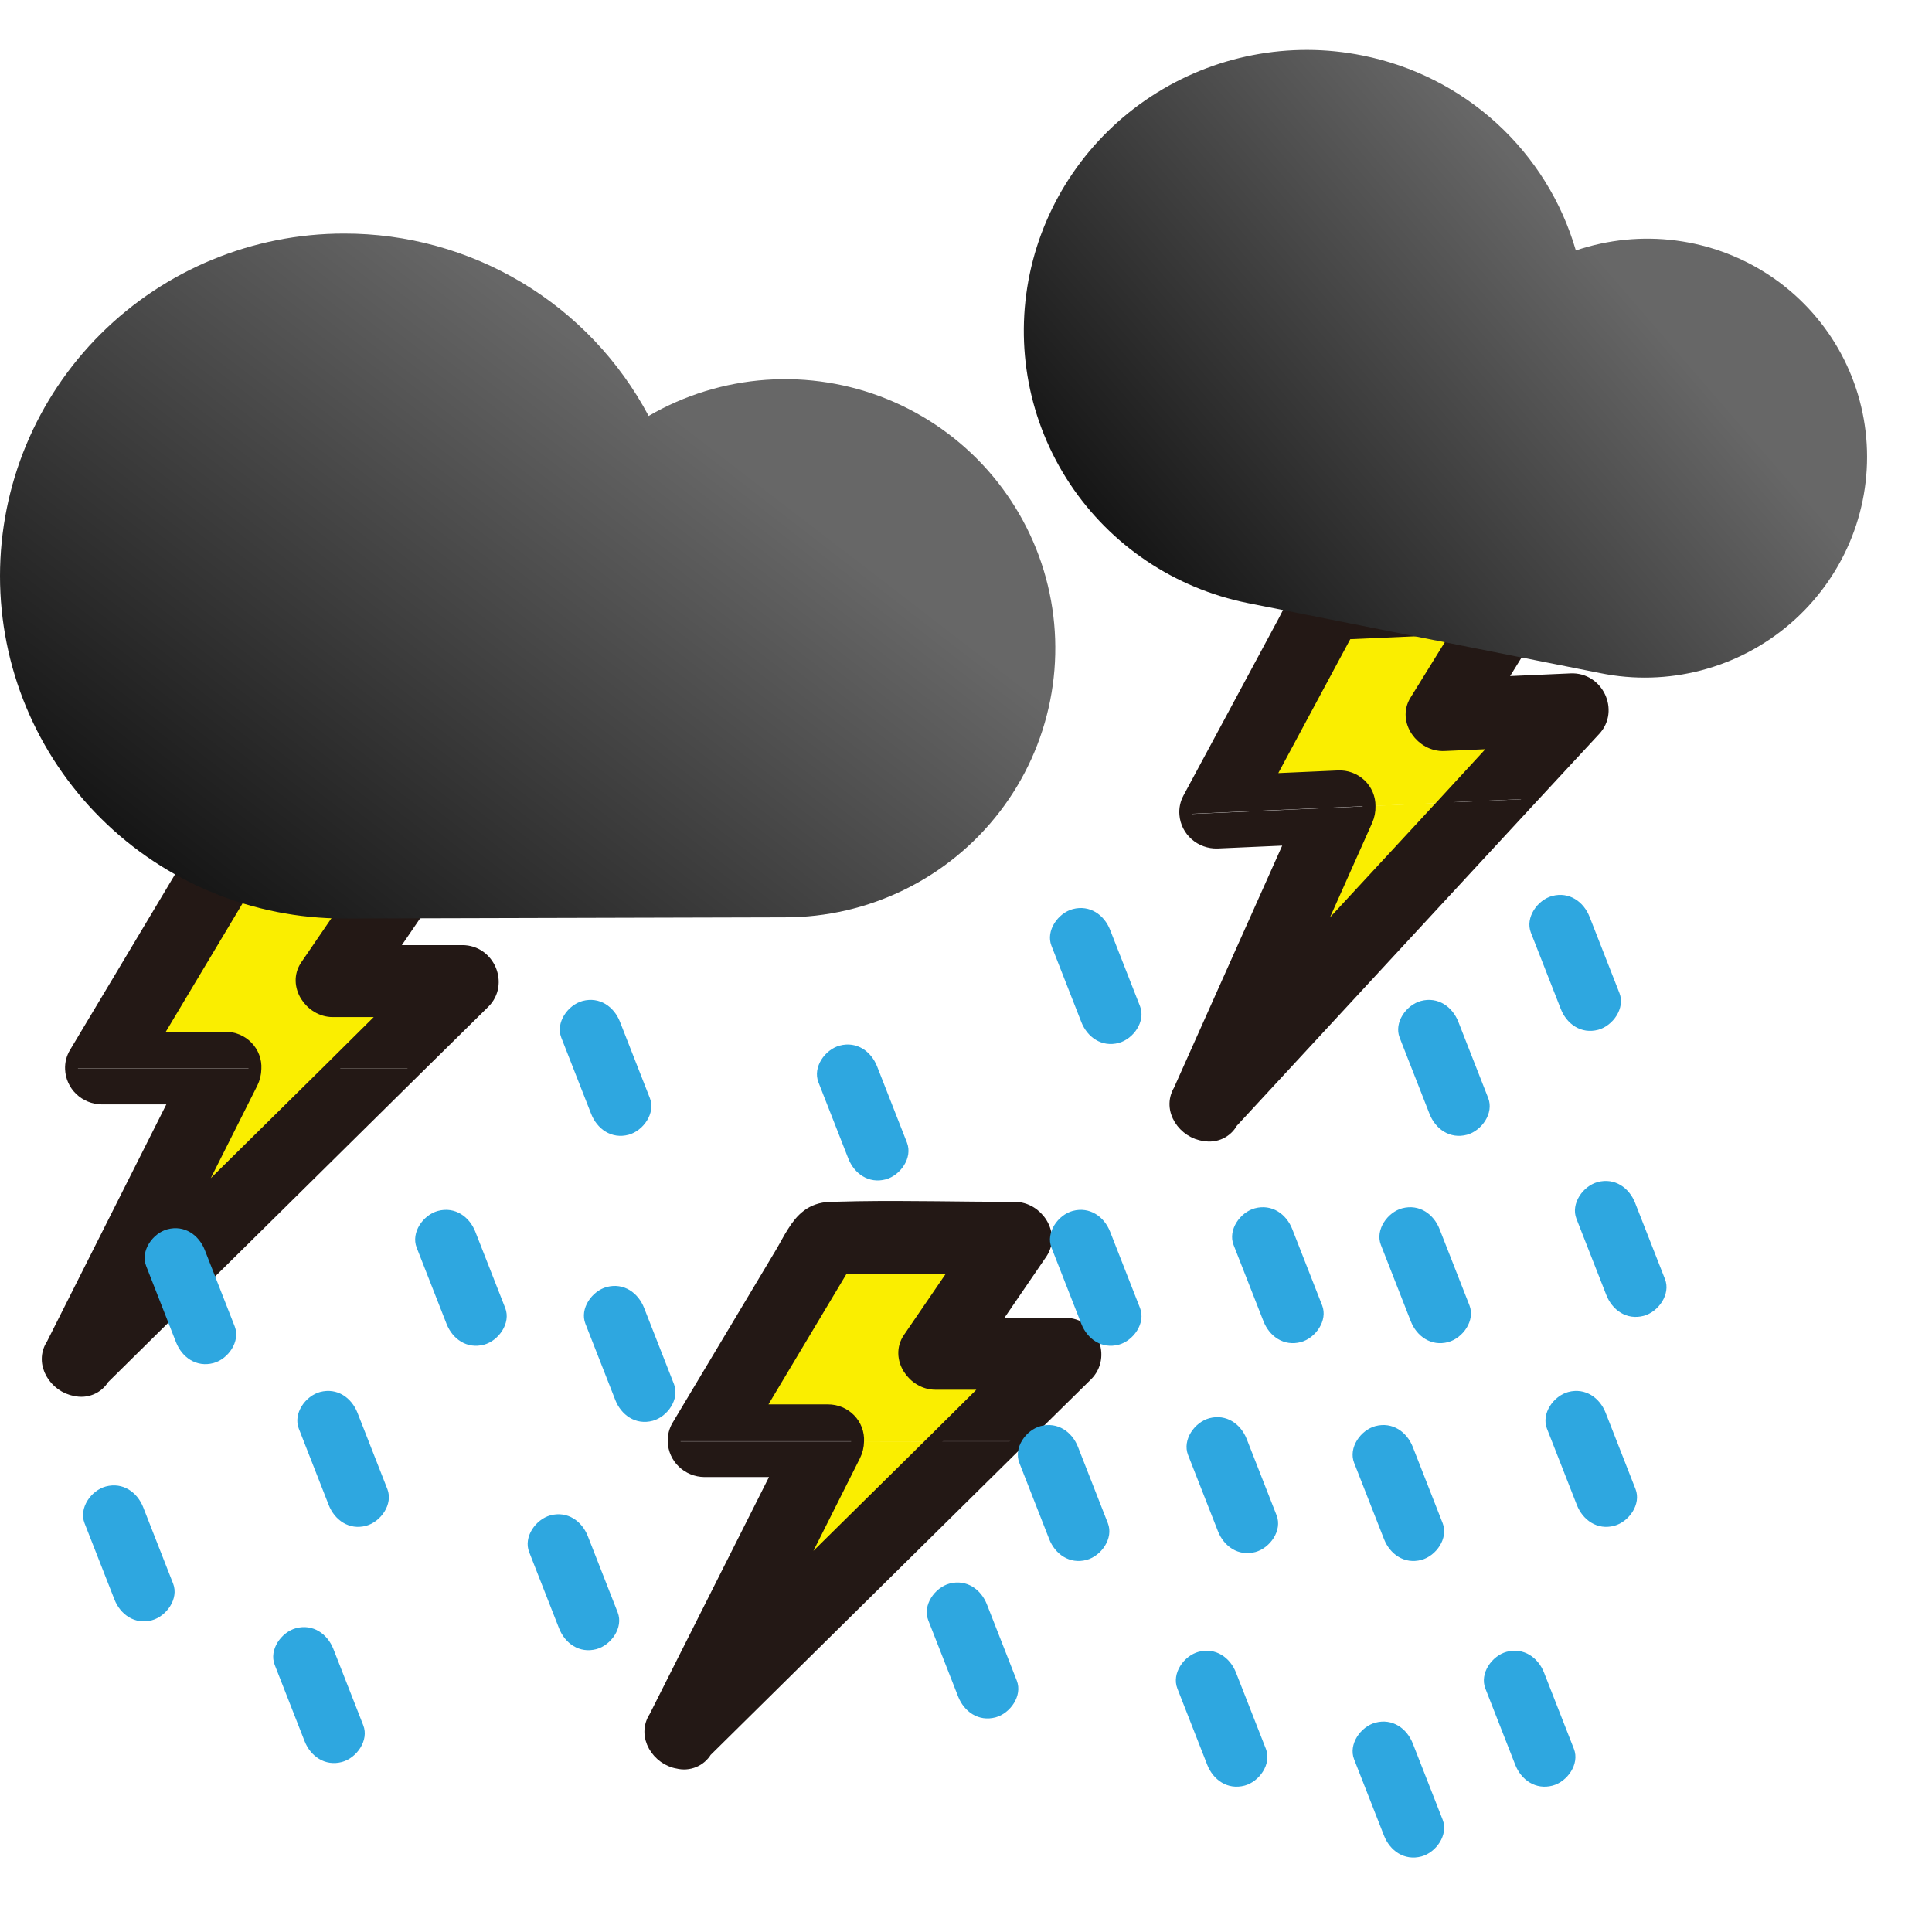 <svg width="150" height="150" viewBox="0 0 150 150" fill="none" xmlns="http://www.w3.org/2000/svg">
<path d="M27.449 69.481L23.667 75.011C22.654 76.492 23.999 78.48 25.699 78.48H30.089L25.529 82.985H19.656C19.673 82.679 19.626 82.373 19.518 82.086C19.41 81.799 19.243 81.537 19.028 81.315C18.813 81.094 18.553 80.918 18.266 80.798C17.979 80.678 17.669 80.617 17.357 80.619H11.854L18.514 69.481H27.449Z" fill="#FAEE00"/>
<path d="M74.238 98.414L70.456 103.944C69.443 105.425 70.789 107.413 72.488 107.413H76.879L72.319 111.918H66.445C66.462 111.612 66.416 111.307 66.308 111.02C66.2 110.732 66.033 110.47 65.818 110.248C65.602 110.027 65.343 109.851 65.056 109.731C64.768 109.611 64.459 109.55 64.147 109.552H58.643L65.304 98.414H74.238Z" fill="#FAEE00"/>
<path d="M113.317 48.763L109.795 54.456C108.852 55.98 110.287 57.906 111.985 57.831L116.371 57.636L112.024 62.338L106.157 62.599C106.16 62.293 106.099 61.989 105.978 61.707C105.857 61.425 105.678 61.171 105.452 60.959C105.227 60.747 104.96 60.583 104.667 60.476C104.375 60.369 104.063 60.322 103.751 60.337L98.253 60.581L104.392 49.159L113.317 48.763Z" fill="#FAEE00"/>
<path d="M5.546 82.979H19.793C19.788 83.362 19.696 83.739 19.523 84.082L14.553 93.964C18.26 90.297 21.968 86.633 25.679 82.97H32.315C24.212 90.979 16.107 98.988 8.002 106.995C7.79 107.351 7.466 107.63 7.077 107.79C6.689 107.95 6.259 107.981 5.851 107.88C4.345 107.634 3.129 105.846 4.101 104.377L13.731 85.213H7.886C7.279 85.204 6.698 84.968 6.263 84.552C5.827 84.137 5.571 83.574 5.546 82.979Z" fill="#231815"/>
<path d="M52.336 111.913H66.583C66.577 112.295 66.485 112.672 66.313 113.016L61.343 122.897C65.049 119.231 68.758 115.566 72.469 111.903H79.105C71.001 119.913 62.897 127.921 54.791 135.928C54.58 136.285 54.255 136.564 53.867 136.723C53.479 136.883 53.048 136.915 52.64 136.813C51.135 136.567 49.918 134.779 50.89 133.31L60.521 114.146H54.675C54.068 114.137 53.487 113.901 53.052 113.486C52.617 113.07 52.361 112.507 52.336 111.913Z" fill="#231815"/>
<path d="M92.062 63.219L106.294 62.587C106.306 62.97 106.231 63.35 106.075 63.701L101.567 73.793C105.1 69.966 108.636 66.14 112.173 62.317L118.802 62.022C111.077 70.383 103.352 78.743 95.625 87.102C95.43 87.467 95.118 87.76 94.738 87.937C94.358 88.114 93.929 88.164 93.517 88.081C92.001 87.902 90.703 86.17 91.607 84.659L100.341 65.088L94.502 65.347C93.895 65.365 93.303 65.155 92.85 64.759C92.396 64.363 92.114 63.812 92.062 63.219Z" fill="#231815"/>
<path d="M5.854 81.756L9.247 76.087C10.803 73.482 12.359 70.878 13.917 68.277C14.23 67.761 14.5 67.229 14.804 66.74C15.431 65.73 16.2 64.915 17.651 64.863C18.364 64.843 19.077 64.826 19.79 64.814C23.867 64.749 27.944 64.863 31.989 64.863C33.689 64.863 35.031 66.851 34.021 68.332L30.239 73.863H35.884C37.928 73.863 38.979 76.382 37.546 77.796L33.805 81.483C33.303 81.978 32.804 82.472 32.303 82.964H25.68L30.239 78.46H25.849C24.149 78.46 22.804 76.472 23.817 74.99L27.599 69.46H18.652L11.991 80.598H17.495C17.807 80.596 18.116 80.657 18.404 80.777C18.691 80.897 18.95 81.073 19.166 81.294C19.381 81.516 19.548 81.778 19.656 82.066C19.764 82.353 19.811 82.658 19.793 82.964H5.547C5.529 82.541 5.636 82.122 5.854 81.756Z" fill="#231815"/>
<path d="M52.644 110.69L56.037 105.021C57.592 102.415 59.149 99.811 60.706 97.21C61.02 96.694 61.289 96.162 61.594 95.674C62.221 94.663 62.989 93.849 64.441 93.796C65.154 93.776 65.867 93.76 66.58 93.747C70.656 93.683 74.733 93.796 78.779 93.796C80.478 93.796 81.82 95.784 80.811 97.265L77.029 102.796H82.673C84.718 102.796 85.769 105.316 84.335 106.729L80.594 110.416C80.093 110.911 79.594 111.406 79.092 111.897H72.469L77.029 107.393H72.638C70.939 107.393 69.593 105.405 70.606 103.924L74.388 98.393H65.441L58.781 109.531H64.284C64.597 109.53 64.906 109.59 65.193 109.71C65.481 109.83 65.74 110.006 65.955 110.228C66.171 110.449 66.337 110.712 66.445 110.999C66.553 111.286 66.6 111.592 66.583 111.897H52.336C52.319 111.474 52.426 111.055 52.644 110.69Z" fill="#231815"/>
<path d="M92.313 61.984L95.44 56.17C96.874 53.498 98.308 50.828 99.744 48.161C100.033 47.631 100.278 47.088 100.559 46.587C101.139 45.549 101.869 44.701 103.317 44.585C104.028 44.533 104.74 44.485 105.451 44.441C109.521 44.195 113.599 44.128 117.64 43.948C119.338 43.873 120.771 45.799 119.83 47.324L116.308 53.017L121.947 52.766C123.989 52.675 125.155 55.146 123.789 56.621L120.222 60.471C119.744 60.987 119.268 61.503 118.79 62.017L112.174 62.311L116.52 57.608L112.134 57.803C110.437 57.879 109.001 55.953 109.944 54.428L113.467 48.735L104.529 49.132L98.39 60.555L103.888 60.31C104.2 60.295 104.511 60.342 104.804 60.449C105.097 60.556 105.364 60.72 105.589 60.932C105.814 61.144 105.993 61.399 106.114 61.681C106.235 61.963 106.296 62.266 106.293 62.572L92.061 63.204C92.025 62.782 92.112 62.359 92.313 61.984Z" fill="#231815"/>
<path d="M25.68 82.979C21.971 86.644 18.262 90.305 14.553 93.964L19.524 84.073C19.696 83.73 19.788 83.353 19.793 82.97L25.68 82.979Z" fill="#FAEE00"/>
<path d="M72.469 111.913C68.76 115.577 65.052 119.239 61.343 122.897L66.313 113.006C66.485 112.663 66.578 112.286 66.583 111.903L72.469 111.913Z" fill="#FAEE00"/>
<path d="M112.174 62.326C108.638 66.151 105.103 69.974 101.567 73.793L106.075 63.692C106.231 63.341 106.306 62.961 106.293 62.578L112.174 62.326Z" fill="#FAEE00"/>
<path d="M32.315 82.979C32.817 82.488 33.315 81.993 33.817 81.498L37.558 77.811C38.992 76.398 37.941 73.878 35.896 73.878H30.252L34.034 68.347C35.043 66.867 33.701 64.879 32.002 64.879C27.944 64.879 23.864 64.765 19.803 64.829C19.088 64.842 18.375 64.858 17.664 64.879C16.212 64.931 15.45 65.745 14.816 66.756C14.503 67.241 14.236 67.773 13.929 68.292C12.371 70.894 10.815 73.497 9.26 76.103L5.867 81.772C5.642 82.143 5.533 82.57 5.553 83.001C5.575 83.597 5.831 84.162 6.266 84.58C6.701 84.997 7.283 85.235 7.892 85.244H13.725L4.092 104.386C3.119 105.855 4.336 107.643 5.841 107.889C6.249 107.991 6.68 107.959 7.068 107.799C7.456 107.64 7.781 107.361 7.993 107.004C16.094 98.997 24.201 90.989 32.315 82.979Z" stroke="#231815" stroke-miterlimit="10"/>
<path d="M79.105 111.913C79.606 111.421 80.105 110.926 80.607 110.431L84.348 106.744C85.781 105.331 84.731 102.811 82.686 102.811H77.041L80.823 97.281C81.833 95.8 80.491 93.812 78.791 93.812C74.733 93.812 70.653 93.698 66.592 93.763C65.877 93.775 65.164 93.791 64.454 93.812C63.002 93.864 62.239 94.678 61.606 95.689C61.292 96.174 61.026 96.706 60.719 97.225C59.161 99.827 57.605 102.43 56.049 105.036L52.656 110.705C52.432 111.076 52.323 111.503 52.343 111.934C52.365 112.53 52.62 113.096 53.055 113.513C53.491 113.93 54.073 114.168 54.682 114.177H60.515L50.881 133.319C49.909 134.788 51.126 136.576 52.631 136.822C53.039 136.924 53.47 136.892 53.858 136.733C54.246 136.573 54.57 136.294 54.782 135.937C62.883 127.93 70.991 119.922 79.105 111.913Z" stroke="#231815" stroke-miterlimit="10"/>
<path d="M118.803 62.032C119.281 61.518 119.757 61.002 120.235 60.485L123.802 56.636C125.168 55.16 124.002 52.69 121.96 52.781L116.321 53.031L119.843 47.339C120.784 45.814 119.351 43.888 117.653 43.963C113.599 44.143 109.518 44.211 105.464 44.456C104.751 44.499 104.039 44.547 103.33 44.599C101.882 44.716 101.158 45.563 100.572 46.601C100.282 47.1 100.04 47.643 99.757 48.175C98.321 50.843 96.887 53.513 95.453 56.185L92.326 61.999C92.119 62.38 92.03 62.811 92.069 63.241C92.119 63.835 92.4 64.389 92.854 64.786C93.308 65.184 93.901 65.396 94.51 65.378L100.337 65.119L91.598 84.669C90.695 86.179 91.993 87.912 93.508 88.091C93.92 88.174 94.349 88.123 94.729 87.947C95.109 87.77 95.421 87.477 95.616 87.111C103.339 78.753 111.068 70.393 118.803 62.032Z" stroke="#231815" stroke-miterlimit="10"/>
<path d="M25.68 82.979C21.971 86.644 18.262 90.305 14.553 93.964L19.524 84.073C19.696 83.73 19.788 83.353 19.793 82.97C19.811 82.665 19.764 82.359 19.656 82.072C19.548 81.785 19.381 81.522 19.166 81.301C18.95 81.079 18.691 80.903 18.404 80.783C18.116 80.663 17.807 80.603 17.495 80.604H11.991L18.652 69.466H27.586L23.804 74.997C22.791 76.478 24.137 78.466 25.836 78.466H30.227L25.68 82.979Z" stroke="#231815" stroke-miterlimit="10"/>
<path d="M72.469 111.913C68.76 115.577 65.052 119.239 61.343 122.897L66.313 113.006C66.486 112.663 66.578 112.286 66.583 111.903C66.6 111.598 66.553 111.292 66.445 111.005C66.337 110.718 66.171 110.455 65.955 110.234C65.74 110.012 65.481 109.836 65.193 109.716C64.906 109.597 64.597 109.536 64.284 109.537H58.781L65.442 98.399H74.376L70.594 103.93C69.581 105.411 70.926 107.399 72.626 107.399H77.016L72.469 111.913Z" stroke="#231815" stroke-miterlimit="10"/>
<path d="M112.174 62.326C108.638 66.151 105.103 69.974 101.567 73.793L106.075 63.692C106.231 63.341 106.306 62.961 106.293 62.578C106.296 62.272 106.235 61.969 106.114 61.687C105.993 61.405 105.815 61.15 105.589 60.938C105.364 60.726 105.097 60.562 104.804 60.455C104.511 60.348 104.2 60.301 103.888 60.317L98.39 60.561L104.529 49.138L113.454 48.742L109.932 54.435C108.988 55.959 110.424 57.886 112.122 57.81L116.508 57.615L112.174 62.326Z" stroke="#231815" stroke-miterlimit="10"/>
<path d="M105.79 4.309C109.686 5.086 113.287 6.907 116.206 9.574C119.124 12.242 121.248 15.655 122.348 19.445C124.849 18.599 127.509 18.335 130.121 18.674C132.734 19.014 135.23 19.947 137.414 21.402C139.598 22.856 141.412 24.793 142.716 27.062C144.019 29.331 144.777 31.871 144.93 34.484C145.083 37.098 144.627 39.714 143.598 42.131C142.568 44.548 140.993 46.7 138.995 48.42C136.996 50.14 134.628 51.382 132.074 52.049C129.52 52.716 126.85 52.79 124.269 52.266L96.865 46.819C91.195 45.676 86.228 42.34 83.056 37.546C79.883 32.752 78.766 26.892 79.95 21.255C81.133 15.618 84.521 10.665 89.367 7.487C94.213 4.309 100.12 3.166 105.79 4.309Z" fill="url(#paint0_linear_139_209)"/>
<path d="M26.706 18.134C31.57 18.124 36.345 19.439 40.514 21.934C44.683 24.43 48.087 28.013 50.36 32.295C53.144 30.675 56.265 29.715 59.482 29.49C62.699 29.265 65.924 29.782 68.908 30.999C71.892 32.217 74.554 34.103 76.687 36.511C78.82 38.919 80.367 41.784 81.208 44.883C82.049 47.983 82.161 51.234 81.535 54.383C80.91 57.533 79.564 60.497 77.601 63.045C75.639 65.593 73.113 67.656 70.22 69.074C67.327 70.492 64.145 71.228 60.92 71.223L26.706 71.314C19.623 71.314 12.83 68.513 7.822 63.526C2.814 58.54 0 51.776 0 44.724C0 37.672 2.814 30.909 7.822 25.922C12.83 20.936 19.623 18.134 26.706 18.134Z" fill="url(#paint1_linear_139_209)"/>
<path d="M13.44 122.949L11.119 117.026C10.662 115.86 9.545 115.055 8.213 115.41C7.076 115.718 6.104 117.082 6.563 118.257L8.884 124.18C9.34 125.346 10.458 126.151 11.79 125.797C12.926 125.488 13.899 124.125 13.44 122.949Z" fill="#2EA7E0"/>
<path d="M50.455 85.254L48.135 79.332C47.678 78.166 46.56 77.36 45.229 77.715C44.092 78.024 43.119 79.387 43.579 80.562L45.899 86.485C46.356 87.651 47.474 88.457 48.805 88.102C49.942 87.793 50.915 86.43 50.455 85.254Z" fill="#2EA7E0"/>
<path d="M30.076 115.614L27.755 109.691C27.299 108.525 26.181 107.72 24.849 108.075C23.713 108.383 22.74 109.747 23.2 110.922L25.52 116.845C25.976 118.011 27.094 118.816 28.426 118.461C29.562 118.153 30.535 116.789 30.076 115.614Z" fill="#2EA7E0"/>
<path d="M39.226 101.555L36.905 95.632C36.449 94.466 35.331 93.661 33.999 94.016C32.863 94.324 31.89 95.688 32.349 96.863L34.67 102.786C35.126 103.952 36.244 104.757 37.576 104.402C38.712 104.094 39.685 102.73 39.226 101.555Z" fill="#2EA7E0"/>
<path d="M18.222 102.981L15.902 97.058C15.445 95.892 14.328 95.087 12.996 95.442C11.859 95.75 10.886 97.114 11.346 98.289L13.666 104.212C14.123 105.378 15.241 106.183 16.572 105.829C17.709 105.52 18.682 104.157 18.222 102.981Z" fill="#2EA7E0"/>
<path d="M28.204 133.952L25.884 128.029C25.427 126.863 24.309 126.058 22.978 126.413C21.841 126.721 20.868 128.085 21.328 129.26L23.648 135.183C24.105 136.349 25.223 137.154 26.554 136.799C27.691 136.491 28.664 135.127 28.204 133.952Z" fill="#2EA7E0"/>
<path d="M52.327 107.464L50.006 101.541C49.55 100.375 48.432 99.57 47.1 99.924C45.964 100.233 44.991 101.596 45.45 102.772L47.771 108.695C48.227 109.861 49.345 110.666 50.677 110.311C51.813 110.003 52.786 108.639 52.327 107.464Z" fill="#2EA7E0"/>
<path d="M88.511 101.555L86.19 95.632C85.734 94.466 84.616 93.661 83.284 94.016C82.148 94.324 81.175 95.688 81.635 96.863L83.955 102.786C84.412 103.952 85.529 104.757 86.861 104.402C87.998 104.094 88.97 102.73 88.511 101.555Z" fill="#2EA7E0"/>
<path d="M70.418 88.718L68.098 82.796C67.641 81.629 66.524 80.824 65.192 81.179C64.055 81.487 63.083 82.851 63.542 84.026L65.863 89.949C66.319 91.115 67.437 91.921 68.769 91.566C69.905 91.257 70.878 89.894 70.418 88.718Z" fill="#2EA7E0"/>
<path d="M88.511 78.123L86.19 72.2C85.734 71.034 84.616 70.229 83.284 70.584C82.148 70.892 81.175 72.256 81.635 73.431L83.955 79.354C84.412 80.52 85.529 81.325 86.861 80.971C87.998 80.662 88.97 79.299 88.511 78.123Z" fill="#2EA7E0"/>
<path d="M114.089 101.351L111.768 95.428C111.312 94.262 110.194 93.457 108.862 93.812C107.726 94.12 106.753 95.484 107.213 96.659L109.533 102.582C109.99 103.748 111.107 104.553 112.439 104.199C113.576 103.89 114.549 102.527 114.089 101.351Z" fill="#2EA7E0"/>
<path d="M98.285 135.786L95.964 129.863C95.508 128.697 94.39 127.892 93.058 128.246C91.922 128.555 90.949 129.918 91.409 131.094L93.729 137.017C94.185 138.183 95.303 138.988 96.635 138.633C97.772 138.325 98.744 136.961 98.285 135.786Z" fill="#2EA7E0"/>
<path d="M122.199 135.786L119.879 129.863C119.422 128.697 118.305 127.892 116.973 128.246C115.836 128.555 114.863 129.918 115.323 131.094L117.643 137.017C118.1 138.183 119.218 138.988 120.549 138.633C121.686 138.325 122.659 136.961 122.199 135.786Z" fill="#2EA7E0"/>
<path d="M112.009 141.287L109.689 135.364C109.232 134.198 108.115 133.393 106.783 133.748C105.646 134.056 104.673 135.42 105.133 136.595L107.454 142.518C107.91 143.684 109.028 144.489 110.36 144.135C111.496 143.826 112.469 142.463 112.009 141.287Z" fill="#2EA7E0"/>
<path d="M129.27 99.314L126.949 93.391C126.493 92.225 125.375 91.419 124.043 91.774C122.907 92.083 121.934 93.446 122.393 94.622L124.714 100.544C125.17 101.711 126.288 102.516 127.62 102.161C128.756 101.852 129.729 100.489 129.27 99.314Z" fill="#2EA7E0"/>
<path d="M115.545 85.254L113.225 79.332C112.768 78.166 111.65 77.36 110.319 77.715C109.182 78.024 108.209 79.387 108.669 80.562L110.989 86.485C111.446 87.651 112.563 88.457 113.895 88.102C115.032 87.793 116.005 86.43 115.545 85.254Z" fill="#2EA7E0"/>
<path d="M126.982 115.614L124.662 109.691C124.205 108.525 123.087 107.72 121.756 108.075C120.619 108.383 119.646 109.747 120.106 110.922L122.426 116.845C122.883 118.011 124 118.816 125.332 118.461C126.469 118.153 127.442 116.789 126.982 115.614Z" fill="#2EA7E0"/>
<path d="M78.945 130.488L76.624 124.565C76.168 123.399 75.05 122.594 73.718 122.949C72.582 123.257 71.609 124.621 72.069 125.796L74.389 131.719C74.846 132.885 75.963 133.69 77.295 133.336C78.432 133.027 79.404 131.664 78.945 130.488Z" fill="#2EA7E0"/>
<path d="M86.015 118.263L83.695 112.34C83.238 111.174 82.121 110.369 80.789 110.724C79.652 111.032 78.679 112.396 79.139 113.571L81.459 119.494C81.916 120.66 83.034 121.465 84.365 121.11C85.502 120.802 86.475 119.438 86.015 118.263Z" fill="#2EA7E0"/>
<path d="M112.009 118.263L109.689 112.34C109.232 111.174 108.115 110.369 106.783 110.724C105.646 111.032 104.673 112.396 105.133 113.571L107.454 119.494C107.91 120.66 109.028 121.465 110.36 121.11C111.496 120.802 112.469 119.438 112.009 118.263Z" fill="#2EA7E0"/>
<path d="M99.116 117.652L96.796 111.729C96.339 110.563 95.222 109.757 93.89 110.112C92.753 110.421 91.78 111.784 92.24 112.96L94.56 118.882C95.017 120.049 96.135 120.854 97.466 120.499C98.603 120.19 99.576 118.827 99.116 117.652Z" fill="#2EA7E0"/>
<path d="M125.734 77.104L123.414 71.181C122.957 70.015 121.84 69.21 120.508 69.565C119.371 69.873 118.399 71.237 118.858 72.412L121.179 78.335C121.635 79.501 122.753 80.306 124.085 79.952C125.221 79.643 126.194 78.28 125.734 77.104Z" fill="#2EA7E0"/>
<path d="M102.651 101.351L100.331 95.428C99.874 94.262 98.757 93.457 97.425 93.812C96.288 94.12 95.316 95.484 95.775 96.659L98.096 102.582C98.552 103.748 99.67 104.553 101.002 104.199C102.138 103.89 103.111 102.527 102.651 101.351Z" fill="#2EA7E0"/>
<path d="M47.959 125.191L45.639 119.268C45.183 118.102 44.065 117.296 42.733 117.651C41.596 117.96 40.624 119.323 41.083 120.498L43.404 126.421C43.86 127.587 44.978 128.393 46.31 128.038C47.446 127.729 48.419 126.366 47.959 125.191Z" fill="#2EA7E0"/>
<defs>
<linearGradient id="paint0_linear_139_209" x1="91.086" y1="47.54" x2="123.644" y2="19.367" gradientUnits="userSpaceOnUse">
<stop stop-color="#151515"/>
<stop offset="1" stop-color="#676767"/>
</linearGradient>
<linearGradient id="paint1_linear_139_209" x1="19.961" y1="73.578" x2="51.97" y2="31.948" gradientUnits="userSpaceOnUse">
<stop stop-color="#151515"/>
<stop offset="1" stop-color="#676767"/>
</linearGradient>
</defs>
</svg>
